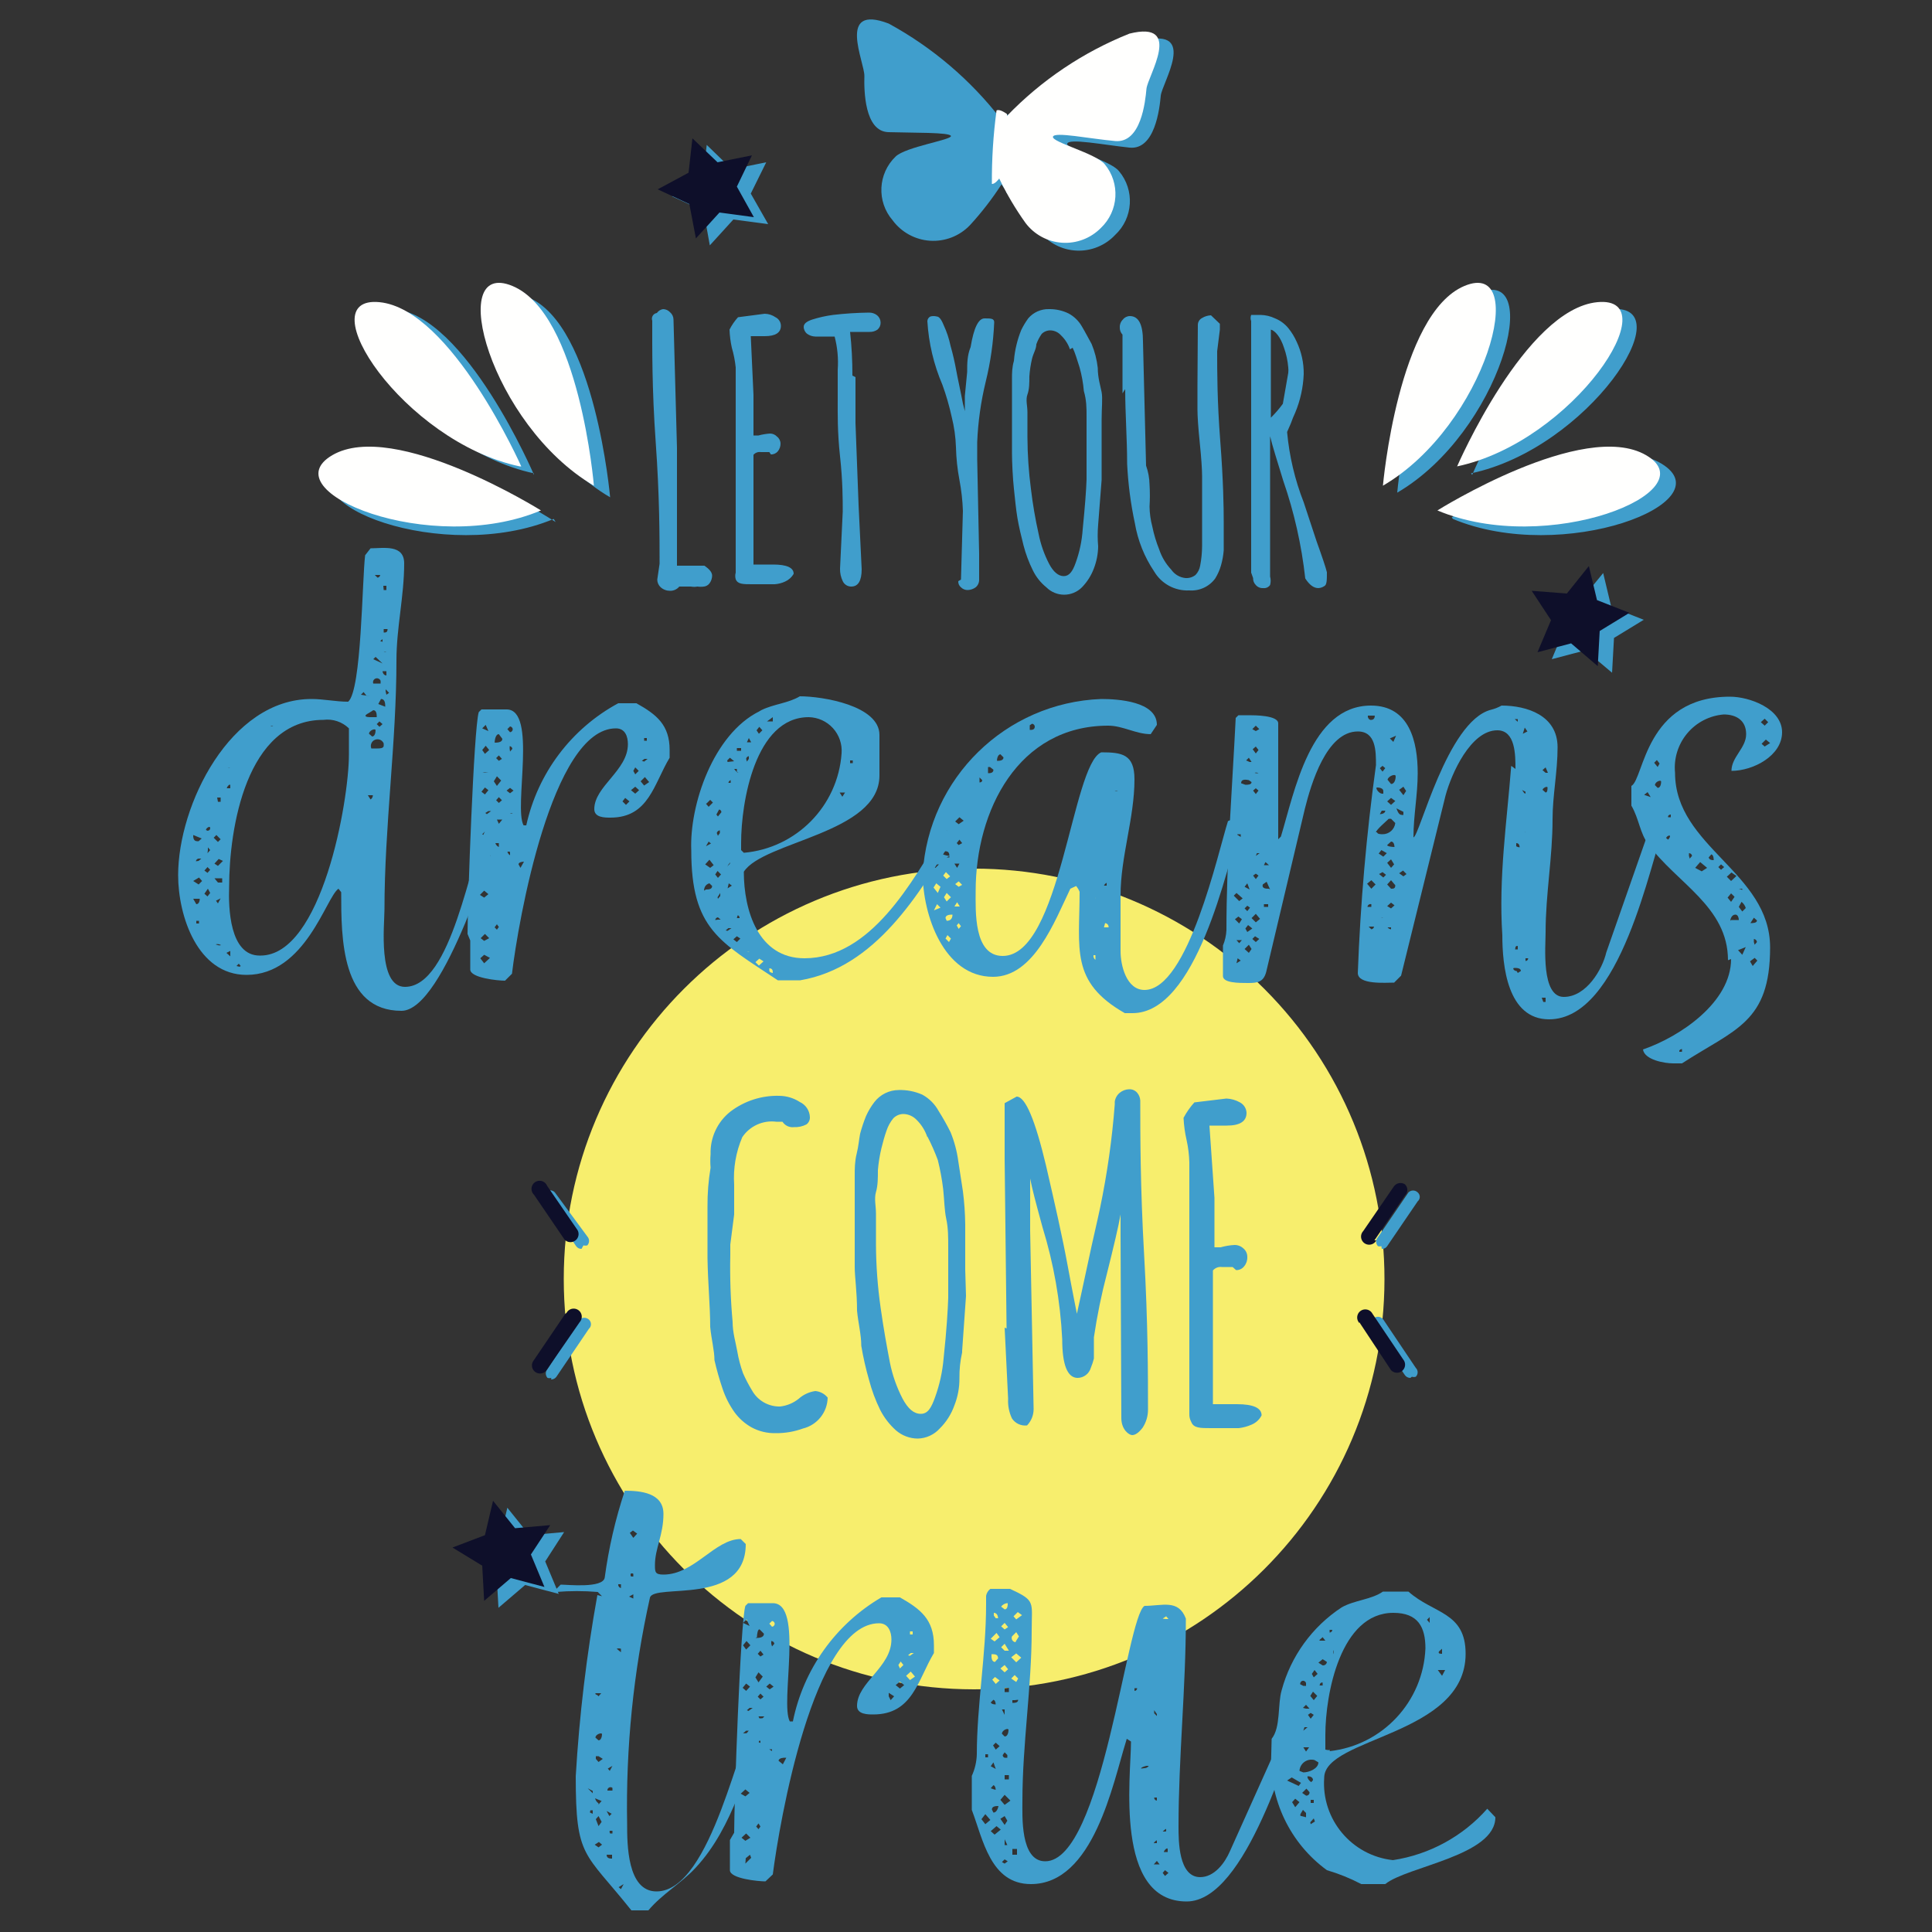 <svg xmlns="http://www.w3.org/2000/svg" style="enable-background:new 0 0 300 300;" viewBox="0 0 300 300">
  <rect x="0" y="0" width="300" height="300" fill="#333333" stroke="none"/>
  <g fill="none" fill-rule="evenodd">
    <path fill="#F7EE6D" fill-rule="nonzero" d="M214.98,198.66 C214.947,233.844 186.404,262.342 151.22,262.32 C116.036,262.298 87.529,233.764 87.54,198.58 C87.551,163.396 116.076,134.88 151.26,134.88 C168.17,134.88 184.387,141.602 196.338,153.564 C208.29,165.527 214.996,181.75 214.98,198.66"/>
    <path fill="#409ECC" fill-rule="nonzero" d="M60,101.16 C60,101.16 60,101.16 59.58,101.16 C59.714,101.217 59.866,101.217 60,101.16 Z M59.58,98.22 C59.88,98.22 60.18,98.22 60.18,97.68 L59.58,97.68 L59.58,98.22 Z M59.58,91.62 L60,91.62 L60,90.96 L59.52,90.96 L59.58,91.62 Z M60,104.88 L60,104.22 L59.4,104.22 C59.4,104.34 59.52,104.88 60,104.88 Z M60,107.88 L60.42,107.58 L59.88,107.04 L59.88,107.34 L60,107.88 Z M58.62,89.7 C58.84,89.674 59.014,89.5 59.04,89.28 L58.2,89.28 L58.62,89.7 Z M58.62,106.14 L59.1,106.14 L59.1,105.72 C58.984,105.405 58.635,105.244 58.32,105.36 C58.005,105.476 57.844,105.825 57.96,106.14 L58.62,106.14 Z M59.4,103.02 L58.32,102 L57.96,102.36 L59.4,103.02 Z M59.4,99.66 L59.4,99.24 L59.04,99.54 L59.4,99.66 Z M59.82,109.74 C59.82,109.32 59.82,108.54 59.16,108.54 L58.74,109.32 L59.82,109.74 Z M58.62,116.22 C58.92,116.22 59.58,116.22 59.58,115.8 L59.58,115.44 C59.365,114.91 58.76,114.655 58.23,114.87 C57.7,115.085 57.445,115.69 57.66,116.22 L58.62,116.22 Z M58.92,112.86 L59.4,112.44 L58.92,112.02 L58.5,112.44 L58.92,112.86 Z M57.42,146.64 C57.42,146.64 57.42,146.64 57.42,146.64 C57.42,146.64 56.34,146.64 56.34,146.64 L57.42,146.64 Z M57.78,114.36 C58.2,114.36 58.32,113.76 58.32,113.4 C58.32,113.04 57.3,113.4 57.3,113.94 L57.78,114.36 Z M58.5,111.36 C58.5,111 58.5,110.28 57.96,110.28 L57.3,110.7 C56.22,111.24 57,111.36 57.42,111.36 L58.5,111.36 Z M57.54,124.14 C57.765,123.996 57.901,123.747 57.9,123.48 L57.12,123.48 L57.54,124.14 Z M57.54,108.12 L56.88,108 L56.46,107.46 L56.04,107.88 L57.54,108.12 Z M56.4,138.42 C56.4,138.42 56.4,138.42 56.4,138.42 C56.4,138.42 55.08,138.42 55.08,138.42 L56.4,138.42 Z M42,112.68 C42.125,112.77 42.295,112.77 42.42,112.68 L42,112.68 Z M37.2,117.42 C37.2,117.42 37.56,117.42 37.62,117.42 L37.2,117.42 Z M37.2,150.12 L37.38,150 L37.08,149.64 L36.72,150 L37.2,150.12 Z M40.44,148.38 C49.98,148.38 54.18,124.38 54.18,117.18 L54.18,113.1 C53.13,112.079 51.672,111.593 50.22,111.78 C38.22,111.78 35.58,128.7 35.58,137.7 C35.46,140.94 35.64,148.38 40.32,148.38 L40.44,148.38 Z M35.34,122.4 L35.76,122.4 C35.76,122.4 35.76,122.4 35.76,121.98 C35.76,121.56 35.22,122.16 35.22,122.4 L35.34,122.4 Z M35.34,119.16 C35.477,119.198 35.623,119.198 35.76,119.16 L36,119.16 C36,119.16 35.46,119.16 35.22,119.16 L35.34,119.16 Z M35.76,148.5 L35.76,147.66 L35.16,147.96 L35.76,148.5 Z M33.84,124.5 L34.26,124.5 L34.26,123.84 L33.72,123.84 L33.84,124.5 Z M33.84,146.76 C33.996,146.81 34.164,146.81 34.32,146.76 C34.071,146.6 33.764,146.556 33.48,146.64 L33.84,146.76 Z M33.84,143.52 L34.32,143.52 L33.84,143.52 Z M33.84,140.28 L34.26,139.5 L33.54,139.86 L33.84,140.28 Z M33.84,137.04 L34.5,137.04 L34.5,136.38 L33.3,136.38 L33.84,137.04 Z M33.84,134.46 L34.62,133.68 L33.96,133.38 L33.3,134.1 L33.84,134.46 Z M33.84,130.74 L34.26,130.32 L33.6,129.66 L33.18,130.08 L33.84,130.74 Z M32.22,132.48 L32.64,132 L32.28,131.58 L32.28,132 L32.22,132.48 Z M32.22,129 C32.22,129 32.64,129 32.64,128.58 C32.64,128.16 31.98,128.58 31.98,128.88 L32.22,129 Z M32.22,139.2 L32.64,138.66 L32.28,138 L31.74,138.78 L32.22,139.2 Z M32.22,135.54 L32.64,135.06 L32.22,134.64 L31.74,135.18 L32.22,135.54 Z M30.48,143.4 L30.9,143.4 L30.9,142.98 L30.48,142.98 L30.48,143.4 Z M30.48,140.4 C30.9,140.4 31.02,139.86 31.02,139.56 L30,139.56 L30.48,140.4 Z M30.84,130.62 L31.32,130.2 L30,129.66 C30,129.96 30,130.62 30.6,130.62 L30.84,130.62 Z M30.84,137.34 L31.38,136.8 L30.9,136.26 L30,136.8 L30.84,137.34 Z M30.84,133.68 L31.26,133.32 L30.84,133.32 C30.62,133.346 30.446,133.52 30.42,133.74 L30.84,133.68 Z M52.56,138 C50.64,139.26 47.46,151.38 38.28,151.38 C30.66,151.38 27.66,142.2 27.66,135.9 C27.66,124.98 35.76,108.54 48.36,108.54 C50.28,108.54 52.14,108.96 54.06,108.96 C56.16,107.22 56.22,90 56.7,86.22 L57.54,85.14 C59.52,85.14 62.76,84.48 62.76,87.48 C62.76,92.58 61.56,97.44 61.56,102.54 C61.56,115.32 59.7,128.34 59.7,141.24 C59.7,143.52 58.62,153.24 62.88,153.24 C70.2,153.24 72.96,133.32 75.54,128.58 C75.745,128.173 76.164,127.917 76.62,127.92 L77.7,128.34 C76.92,130.08 69.06,156.96 62.34,156.96 C52.98,156.96 52.98,145.68 52.98,138.54 L52.56,138 Z"/>
    <path fill="#409ECC" fill-rule="nonzero" d="M100.02,115.02 L100.44,115.02 L100.44,114.6 L100.02,114.6 L100.02,115.02 Z M100.02,118.26 L100.56,117.84 L100.08,117.84 L99.66,118.14 L100.02,118.26 Z M100.02,121.98 L100.8,121.44 L100.14,120.66 L99.48,121.32 L100.02,121.98 Z M98.64,113.28 C98.64,113.28 98.64,113.28 99.06,113.28 L98.64,113.28 Z M98.64,120.24 L99.18,119.7 L98.64,119.16 L98.34,119.7 L98.64,120.24 Z M98.64,123.24 L99.24,122.7 L98.64,122.16 L97.98,122.7 L98.64,123.24 Z M97.2,124.98 L97.74,124.44 L97.08,123.9 L96.66,124.44 L97.2,124.98 Z M80.82,134.76 L81.36,133.8 C81.36,133.8 80.52,133.8 80.52,134.22 L80.82,134.76 Z M79.2,129.72 L79.2,129.3 L79.2,129.72 Z M79.2,126.24 C79.325,126.33 79.495,126.33 79.62,126.24 L79.2,126.24 Z M79.2,132.72 L79.2,132.3 C79.075,132.21 78.905,132.21 78.78,132.3 C78.78,132.3 79.02,132.78 79.2,132.78 L79.2,132.72 Z M79.2,116.7 L79.56,116.28 C79.534,116.06 79.36,115.886 79.14,115.86 L79.14,116.28 L79.2,116.7 Z M79.2,113.7 C79.441,113.67 79.622,113.463 79.62,113.22 C79.594,113 79.42,112.826 79.2,112.8 L78.78,113.22 L79.2,113.7 Z M79.2,123.18 L79.74,122.76 L79.2,122.34 L78.66,122.76 L79.2,123.18 Z M77.46,138 L78,138 L77.52,138 L77.46,138 Z M77.46,131.4 L77.46,130.92 L76.92,130.92 C77.003,131.19 77.201,131.409 77.46,131.52 L77.46,131.4 Z M77.46,127.92 L78,127.26 L77.16,127.26 L77.46,127.92 Z M77.46,124.68 L77.94,124.26 L77.46,123.78 L77.04,124.26 L77.46,124.68 Z M77.46,118.14 L77.94,117.84 L77.46,117.3 L77.04,117.72 L77.46,118.14 Z M77.16,144.36 L77.46,143.94 L77.16,143.52 L76.8,144 L77.16,144.36 Z M77.16,122.04 L77.82,121.2 L77.16,120.54 L76.68,121.32 L77.16,122.04 Z M76.68,115.32 C77.16,115.32 78,115.32 78,114.72 L77.46,114 C76.92,114 76.8,115.02 76.8,115.44 L76.68,115.32 Z M75.6,126.42 L76.26,125.94 L75.84,125.94 L75.36,126.24 L75.6,126.42 Z M75.3,132.9 L76.14,132.9 C76.057,132.568 75.867,132.273 75.6,132.06 L75.3,132.9 Z M75.3,129.84 L75.72,129.42 L75.3,129.12 L74.88,129.54 C74.88,129.54 75.66,129.96 75.84,129.96 L75.3,129.84 Z M75.3,123.36 L75.84,122.7 L75.3,122.28 L74.76,122.94 L75.3,123.36 Z M75.3,119.88 C75.3,119.88 75.3,119.88 75.66,119.88 C76.02,119.88 75.66,119.88 75.3,119.88 C74.94,119.88 75.3,119.88 75,119.88 C74.7,119.88 75.72,120 75.84,120 L75.3,119.88 Z M75.3,117.06 L75.96,116.46 L75.42,115.8 L74.88,116.46 L75.3,117.06 Z M75.84,113.52 L75.42,112.56 L74.88,113.1 L75.84,113.52 Z M75.18,146.1 L75.96,145.68 L75.3,145.02 L74.64,145.68 L75.18,146.1 Z M75.18,139.38 L75.84,138.84 L75.18,138.3 L74.52,138.96 L75.18,139.38 Z M75.18,149.58 L76.08,148.74 L75.18,148.26 L74.58,148.8 L75.18,149.58 Z M72.6,145.02 C72.6,140.46 73.56,113.1 74.34,110.58 L74.76,110.16 L78.66,110.16 C83.46,110.16 79.74,125.34 81.3,128.16 C81.3,128.16 81.3,128.16 81.72,128.16 C83.497,120.064 88.709,113.143 96,109.2 L98.82,109.2 C101.94,110.94 103.98,112.56 103.98,116.46 L103.98,117.66 C101.52,121.74 100.74,126.96 94.8,126.96 C93.9,126.96 92.28,126.96 92.28,125.64 C92.28,122.1 97.5,119.64 97.5,115.56 C97.5,114.36 97.08,113.1 95.64,113.1 C85.68,113.1 80.46,143.1 79.5,151.2 L78.42,152.28 C77.34,152.28 73.02,151.86 73.02,150.54 L73.02,146.04 L72.6,145.02 Z M132,118.5 L132.42,118.5 L132.42,118.08 L132,118.08 L132,118.5 Z M130.8,123.72 L131.22,123.06 L130.38,123.06 L130.8,123.72 Z M120,151.08 C120,150.78 120,150.36 119.46,150.36 L119.46,150.66 C119.4,151.02 120,151.08 120,151.08 Z M119.1,112.02 L120,112.02 L120,111.36 L119.1,112.02 Z M117.84,113.94 L118.38,113.4 L117.9,112.86 L117.48,113.4 L117.84,113.94 Z M117.84,149.94 L118.56,149.28 L117.9,148.86 L117.3,149.4 L117.84,149.94 Z M115.98,147.72 C116.116,147.766 116.264,147.766 116.4,147.72 C116.32,147.716 116.24,147.716 116.16,147.72 L115.98,147.72 Z M115.98,115.26 L116.64,115.26 L116.28,114.6 L115.98,115.26 Z M115.98,118.26 L116.28,117.84 L116.28,117.42 C116.06,117.446 115.886,117.62 115.86,117.84 L115.98,118.26 Z M115.08,132 L115.5,132.42 C123.66,131.704 130.093,125.17 130.68,117 C130.796,115.565 130.314,114.146 129.349,113.078 C128.383,112.01 127.019,111.388 125.58,111.36 C117.24,111.36 115.08,124.62 115.08,130.86 L115.08,132 Z M114.42,142.56 L114.84,142.56 C114.84,142.56 114.84,142.14 114.54,142.14 L114.42,142.56 Z M114.42,119.82 C114.42,119.82 114.42,119.82 114.42,119.4 L114,119.4 C114,119.4 114.42,120 114.66,120 L114.42,119.82 Z M114.42,116.58 L115.08,116.58 L115.08,116.16 L114.42,116.16 L114.42,116.58 Z M114.42,146.28 L114.96,145.74 L114.42,145.38 L113.88,145.86 L114.42,146.28 Z M112.98,121.56 L113.46,121.56 L113.46,121.14 C113.209,121.225 113.057,121.479 113.1,121.74 L112.98,121.56 Z M112.98,137.94 L113.64,137.52 L113.16,137.16 L112.98,137.94 Z M112.98,134.46 C112.98,134.46 113.4,134.16 113.4,133.92 C113.4,133.92 112.92,134.4 112.92,134.64 L112.98,134.46 Z M112.98,144.54 L113.58,144.12 L113.1,144.12 L112.68,144.48 L112.98,144.54 Z M112.98,118.32 L114,118.2 L113.34,117.66 L112.92,118.08 L112.98,118.32 Z M111.48,129.78 L111.78,129.36 L111.78,128.94 C111.546,128.96 111.351,129.13 111.3,129.36 L111.48,129.78 Z M111.48,142.8 L111.9,142.8 L111.48,142.44 C111.26,142.466 111.086,142.64 111.06,142.86 L111.48,142.8 Z M111.48,139.56 L111.84,139.14 L111.84,138.66 L111.42,139.32 L111.48,139.56 Z M111.48,136.32 L111.96,135.78 L111.42,135.24 L111.06,135.78 L111.48,136.32 Z M111.48,126.78 L112.02,126.12 C112.022,125.91 111.868,125.73 111.66,125.7 L111.24,126.48 L111.48,126.78 Z M109.62,124.8 L110.04,125.28 L110.7,124.62 L110.28,124.2 L109.74,124.74 L109.62,124.8 Z M109.62,138.12 C109.98,138.12 110.58,138.12 110.58,137.58 L110.16,137.16 C109.44,137.34 109.32,138 109.32,138.3 L109.62,138.12 Z M109.62,131.4 L110.4,130.98 L110.04,130.68 L109.62,131.4 Z M110.28,134.76 L110.82,134.34 L110.16,133.5 L109.5,134.22 L110.28,134.76 Z M118.2,110.28 C120.12,109.32 122.4,109.2 124.2,108.12 C127.74,108.12 136.56,109.56 136.56,114.12 L136.56,120.42 C136.56,129.42 118.56,130.62 115.5,135.36 C115.5,141.36 117.72,148.8 124.92,148.8 C135.24,148.8 141.72,136.8 146.28,129.3 L146.94,128.88 L148.26,129.66 C142.74,138.9 135.9,150.24 124.26,152.22 L120.78,152.22 C111.78,146.22 107.34,144.3 107.34,132.06 C107.04,124.98 110.76,114 117.9,110.46 L118.2,110.28 Z"/>
    <path fill="#409ECC" fill-rule="nonzero" d="M172.92,122.82 L173.58,122.82 C173.427,122.753 173.253,122.753 173.1,122.82 L172.92,122.82 Z M171.42,144 L172.14,144 C172.157,143.841 172.109,143.681 172.008,143.557 C171.906,143.433 171.759,143.355 171.6,143.34 L171.42,144 Z M171.42,137.52 L171.84,137.52 C171.84,137.52 171.84,137.16 171.84,137.1 C171.84,137.04 171.42,137.34 171.42,137.58 L171.42,137.52 Z M170.1,139.44 L170.1,138.96 C170.1,138.96 170.1,138.96 170.1,139.32 C170.1,139.68 169.98,139.38 170.1,139.5 L170.1,139.44 Z M170.1,148.98 L170.1,148.32 L169.8,148.32 C169.75,148.598 169.867,148.88 170.1,149.04 L170.1,148.98 Z M159.9,112.62 L159.9,113.34 C160.26,113.34 160.68,113.34 160.68,112.8 C160.654,112.58 160.48,112.406 160.26,112.38 L159.9,112.62 Z M154.8,118.14 C155.16,118.14 155.82,118.14 155.82,117.6 L155.34,117.12 C154.92,117.18 154.8,117.84 154.8,118.2 L154.8,118.14 Z M153.42,120.06 C153.72,120.06 154.26,120.06 154.26,119.52 L153.72,119.1 L153.42,119.1 L153.42,120.06 Z M152.1,121.5 C152.1,121.5 152.52,121.5 152.52,121.14 L152.1,120.72 L152.1,121.14 L152.1,121.5 Z M148.86,144.24 L149.22,143.82 L148.86,143.34 L148.56,143.7 L148.86,144.24 Z M148.86,137.7 L149.4,137.4 L148.86,136.86 L148.32,137.28 L148.86,137.7 Z M148.86,131.22 L149.4,130.92 L148.98,130.38 L148.56,130.92 L148.86,131.22 Z M148.86,127.98 L149.64,127.44 L148.98,126.9 L148.32,127.56 L148.86,127.98 Z M148.2,140.76 L149.04,140.76 L148.62,140.1 L148.2,140.76 Z M148.62,134.76 L148.98,134.1 L148.2,134.1 L148.62,134.76 Z M147.36,146.28 L147.66,145.74 L147.12,145.2 L146.82,145.74 L147.36,146.28 Z M147,142.98 C147.66,142.98 147.9,142.56 147.9,142.02 C147.6,142.02 146.82,142.02 146.82,142.56 L147,142.98 Z M147,139.98 L147.66,139.32 L147,138.66 L146.58,139.32 L147,139.98 Z M147,136.5 L147.54,136.08 L146.88,135.42 L146.46,135.96 L147,136.5 Z M147,133.14 L147.42,133.14 C147.42,132.6 147.42,132.18 146.76,132.18 L146.22,132.6 C146.7,132.78 147.12,132.9 147.48,132.9 L147,133.14 Z M147,130.02 L147.54,129.6 L147,128.94 L146.46,129.6 L147,130.02 Z M145.02,141.36 L146.04,140.94 L145.5,140.4 L145.02,141.36 Z M145.62,138.66 L146.04,137.7 L145.38,137.16 L144.96,137.82 L145.62,138.66 Z M145.26,134.76 L145.8,134.22 L145.26,134.22 L144.96,134.64 L145.26,134.76 Z M166.2,138 C163.8,142.98 160.56,151.68 154.2,151.68 C146.52,151.68 143.28,142.02 143.28,135.66 C144.165,120.834 156.158,109.1 171,108.54 C173.58,108.54 179.64,108.9 179.64,112.56 L178.68,114 C176.4,114 174.36,112.68 172.08,112.68 C158.1,112.68 151.5,125.88 151.5,138.36 C151.5,141.36 151.14,148.44 155.7,148.44 C164.7,148.44 166.44,118.74 171,116.82 C174.24,116.82 176.16,117.12 176.16,121.02 C176.16,127.02 174,133.02 174,139.02 L174,147.72 C174,149.88 174.9,153.72 177.72,153.72 C184.5,153.72 189.18,132.18 190.68,127.5 L191.7,127.08 L192.66,127.62 C190.5,135.18 185.7,157.32 175.86,157.32 L174.66,157.32 C166.14,152.46 167.64,147.36 167.64,138.48 C167.51,138.153 167.328,137.849 167.1,137.58 L166.2,138 Z"/>
    <path fill="#409ECC" fill-rule="nonzero" d="M239.64,126 C239.64,126 239.64,126 239.64,125.7 C239.64,125.7 239.64,126 239.64,126 Z M239.64,155.58 L240,155.58 L240,154.92 L239.4,154.92 L239.64,155.58 Z M240,123.06 C240.3,123.06 240.3,122.52 240.3,122.28 C240.3,122.04 239.64,122.28 239.52,122.64 L240,123.06 Z M240,120 L240.36,120 L240,119.16 L239.52,119.58 L240,120 Z M236.88,149.22 C237.112,149.22 237.3,149.032 237.3,148.8 L236.88,148.8 L236.88,149.22 Z M236.88,129.54 L236.88,129.06 C236.88,129.06 236.82,129.36 236.94,129.36 L236.88,129.54 Z M236.88,123.54 L236.88,122.94 L236.16,122.58 C236.52,122.64 236.52,123.24 236.94,123.24 L236.88,123.54 Z M236.46,113.94 L237.18,113.58 L236.76,112.98 L236.46,113.94 Z M235.26,147.42 L235.68,147.42 C235.68,147.42 235.68,147.06 235.68,146.94 C235.68,146.82 235.32,146.88 235.32,147.12 L235.26,147.42 Z M235.98,131.88 C235.98,131.46 235.98,130.92 235.44,130.92 L235.44,131.34 C235.32,131.4 235.74,131.58 236.04,131.58 L235.98,131.88 Z M235.68,112.08 L235.68,111.66 L235.2,111.66 L235.68,112.08 Z M235.68,151.08 L236.16,150.78 C236.16,150.3 235.5,150.3 235.14,150.3 C234.78,150.3 235.08,150.78 235.5,150.78 L235.68,151.08 Z M217.92,136.08 L218.4,135.72 L217.86,135.18 L217.26,135.6 L217.92,136.08 Z M217.92,126.54 L217.92,126.06 L216.84,125.52 C217.02,126 217.2,126.54 217.68,126.54 L217.92,126.54 Z M217.92,123.48 L218.34,122.82 L217.92,122.16 L217.26,122.64 L217.92,123.48 Z M216.36,147.48 L216.36,147.06 L216.36,147.48 Z M216.36,115.2 L216.78,114.24 L215.82,114.66 L216.36,115.2 Z M216,144.3 L216,144 C216,144 216,144 215.46,144 C215.591,144.17 215.786,144.279 216,144.3 Z M216,141.06 L216.54,140.58 L216,140.16 L215.4,140.7 L216,141.06 Z M216,138 C216.36,138 216.66,138 216.66,137.46 L216,136.68 L215.4,137.34 L216,138 Z M216,134.76 L216.48,134.22 L216,133.44 L215.4,133.98 L216,134.76 Z M216.54,131.76 C216.54,131.46 216.54,130.68 216,130.68 L215.4,131.22 C215.4,131.4 216,131.52 216.54,131.52 L216.54,131.76 Z M216,124.98 L216.66,124.38 L216,123.9 L215.4,124.44 L216,124.98 Z M216,121.74 C216.54,121.74 216.72,121.02 216.72,120.54 C216.72,120.06 215.52,120.54 215.46,121.08 L216,121.74 Z M214.38,142.56 L214.8,142.56 C214.684,142.519 214.556,142.519 214.44,142.56 L214.38,142.56 Z M214.8,136.26 L215.22,135.84 L214.68,135.42 L214.14,135.72 L214.8,136.26 Z M214.8,133.02 L215.34,132.48 L214.5,132 L214.08,132.54 L214.8,133.02 Z M214.26,126.42 C214.26,126.42 215.1,126.42 215.1,125.88 L214.56,125.88 L214.26,126.42 Z M214.68,119.82 L215.1,119.28 L214.68,118.92 L214.26,119.28 L214.68,119.82 Z M214.8,123.24 L214.8,122.82 C214.8,122.4 214.2,122.28 213.84,122.28 C213.48,122.28 214.08,123.24 214.62,123.24 L214.8,123.24 Z M213.84,129.24 C213.84,129.54 214.5,129.54 214.68,129.54 C215.686,129.547 216.538,128.799 216.66,127.8 L216,127.14 L215.64,127.14 C215.28,127.5 213.66,128.88 213.66,129.24 L213.84,129.24 Z M212.94,144.3 C213.16,144.274 213.334,144.1 213.36,143.88 L212.94,143.88 L212.52,143.88 L212.94,144.3 Z M212.52,140.82 L212.94,140.82 L212.94,140.4 C212.804,140.364 212.658,140.39 212.543,140.471 C212.427,140.552 212.353,140.68 212.34,140.82 L212.52,140.82 Z M212.94,111.78 C213.3,111.78 213.48,111.48 213.48,111.12 L212.4,111.12 C212.35,111.397 212.5,111.672 212.76,111.78 L212.94,111.78 Z M212.94,138 L213.6,137.34 L212.94,136.68 L212.28,137.22 L212.94,138 Z M196.26,140.82 L196.92,140.82 L196.92,140.4 L196.26,140.4 L196.26,140.82 Z M196.26,134.34 L197.04,134.34 L196.5,133.86 L196.26,134.34 Z M197.22,138.12 L196.68,136.92 L196.08,137.34 C195.9,138 196.62,138 197.04,138 L197.22,138.12 Z M195,139.32 L195,138.84 L195,139.32 Z M195,132.9 L195.6,132.48 L195.18,132.48 L195,132.9 Z M195,120.06 L195.42,120.06 C195.236,119.96 195.02,119.939 194.82,120 L195,120.06 Z M195,136.5 L195.42,135.96 L195,135.66 L194.58,135.96 L195,136.5 Z M195,123.3 L195.42,122.76 L195,122.4 L194.58,122.76 L195,123.3 Z M195,143.22 L195.66,142.68 L195,141.9 L194.34,142.56 L195,143.22 Z M195,117 L195.42,116.46 L195,115.92 L194.52,116.34 L195,117 Z M195,113.52 L195.54,113.22 L195,112.68 L194.46,113.22 L195,113.52 Z M195,146.28 L195.54,145.8 L194.88,145.38 L194.46,145.8 L195,146.28 Z M193.68,144.72 L194.46,144.18 L193.8,143.64 L193.38,144.18 L193.68,144.72 Z M193.68,141.48 L194.1,140.94 L193.68,140.64 L193.26,141.06 L193.68,141.48 Z M194.04,138.12 L193.68,137.16 L193.26,137.7 L194.04,138.12 Z M194.04,118.32 L194.34,118.32 L193.92,117.66 L193.5,118.08 L194.04,118.32 Z M193.38,121.86 C193.74,121.86 194.34,121.86 194.34,121.44 L193.92,121.14 C192.84,120.9 192.72,121.32 192.72,121.62 L193.38,121.86 Z M193.92,147.96 L194.34,147.36 L193.92,146.7 L193.26,147.36 L193.92,147.96 Z M192.66,129.96 L192.66,129.54 C192.66,129.54 192.3,129.54 192.18,129.54 C192.06,129.54 192,129.54 192,129.54 L192.66,129.96 Z M192,149.58 L192.66,149.16 L192.18,148.8 L192,149.58 Z M192.42,146.46 L192.84,145.98 L192.42,145.98 L192,145.98 L192.42,146.46 Z M192.42,139.92 L192.96,139.5 L192,138.66 L191.58,139.08 L192.42,139.92 Z M192.42,143.4 L192.84,142.74 L192.3,142.32 L191.76,142.74 L192.42,143.4 Z M235.32,119.4 C235.32,117.24 235.32,113.4 232.5,113.4 C228.36,113.4 225.36,120.18 224.46,123.54 L217.56,151.5 L216.48,152.58 C215.16,152.58 210.84,152.94 210.84,151.08 C211.238,140.28 212.179,129.506 213.66,118.8 C213.66,116.64 213.66,113.58 210.84,113.58 C205.98,113.58 203.58,121.74 202.62,125.58 L196.62,150.9 C196.2,152.52 195.24,152.64 193.8,152.64 C192.36,152.64 189.9,152.64 189.9,151.56 L189.9,146.82 C190.221,146.058 190.404,145.246 190.44,144.42 C190.44,133.5 191.34,122.4 191.88,111.48 L192.3,111.06 L193.92,111.06 C194.76,111.06 198.48,111.06 198.48,112.32 L198.48,130.32 L198.9,129.9 C201,123 203.46,109.56 212.88,109.56 C218.88,109.56 220.14,115.2 220.14,120.06 C220.14,123.42 219.48,126.66 219.48,130.02 C220.38,130.02 224.7,112.02 231.48,110.22 C232.068,110.079 232.634,109.857 233.16,109.56 C237.06,109.56 241.86,111.06 241.86,116.04 C241.86,119.82 241.08,123.54 241.08,127.2 C241.08,133.2 240,138.78 240,144.78 C240,146.94 239.28,154.8 242.82,154.8 C246.36,154.8 248.82,150.48 249.42,147.9 L256.56,127.5 L257.34,127.08 L258.54,127.86 C256.26,133.86 251.7,158.28 240.54,158.28 C234.06,158.28 233.28,149.94 233.28,145.2 C232.68,136.26 234,127.5 234.66,118.92 L235.32,119.4 Z"/>
    <path fill="#409ECC" fill-rule="nonzero" d="M274.02,115.92 L274.86,115.38 L274.2,114.84 L273.54,115.5 L274.02,115.92 Z M274.02,112.68 L274.56,112.14 L274.02,111.6 L273.42,112.14 L274.02,112.68 Z M272.46,146.7 L272.82,146.28 C272.793,146.027 272.593,145.827 272.34,145.8 L272.34,146.28 L272.46,146.7 Z M271.8,143.34 C272.16,143.34 272.82,143.34 272.82,142.92 L272.34,142.5 L271.8,143.34 Z M272.16,150 L272.88,149.16 L272.46,148.74 L271.74,149.28 L272.16,150 Z M270.54,148.26 L271.08,147.06 L269.88,147.54 L270.54,148.26 Z M270.54,138.18 L270.54,138 L270,138 L270.54,138.18 Z M270.54,141.54 L271.08,141 C270.968,140.618 270.737,140.281 270.42,140.04 L270,140.82 L270.54,141.54 Z M268.8,142.86 L270,142.86 C270,142.86 270,142.02 269.46,142.02 C268.92,142.02 268.68,142.68 268.68,142.98 L268.8,142.86 Z M268.8,140.04 L269.34,139.26 L268.8,138.72 L268.26,139.38 L268.8,140.04 Z M268.8,136.8 L269.64,136.02 L268.86,135.48 L268.14,136.14 L268.8,136.8 Z M267.24,159.78 L267.72,159.78 C267.72,159.78 267.72,159.78 267.36,159.78 L267.24,159.78 Z M267.24,135.06 L267.72,134.64 L267.24,134.22 L266.82,134.64 L267.24,135.06 Z M266.1,133.44 C266.1,133.44 266.1,132.78 265.74,132.66 L265.32,133.14 C265.44,133.56 265.86,133.56 266.1,133.56 L266.1,133.44 Z M264.24,135.3 L265.08,134.76 L264,133.86 L263.22,134.76 L264.24,135.3 Z M262.38,133.32 L262.74,132.9 C262.71,132.659 262.503,132.478 262.26,132.48 L262.26,132.9 L262.38,133.32 Z M260.76,163.32 L261.18,163.32 L261.18,162.9 C261.007,162.898 260.847,162.99 260.76,163.14 L260.76,163.32 Z M259.02,126.9 L259.44,126.9 L259.44,126.48 C259.267,126.478 259.107,126.57 259.02,126.72 L259.02,126.9 Z M259.02,130.38 C259.02,130.38 259.32,130.08 259.32,129.84 C259.32,129.6 258.78,129.84 258.72,130.14 L259.02,130.38 Z M257.4,128.64 L257.82,128.22 L257.52,127.8 L256.98,128.34 L257.4,128.64 Z M257.4,122.34 C257.82,122.34 257.94,121.74 257.94,121.38 C257.94,121.02 256.98,121.38 256.98,121.92 L257.4,122.34 Z M257.4,119.1 L257.7,118.56 L257.28,118.02 L256.86,118.44 L257.4,119.1 Z M256.32,123.78 L255.84,123 L255.3,123.42 L256.32,123.78 Z M268.32,149.1 C268.32,140.76 260.28,137.1 255.96,131.1 C254.64,129.42 254.52,127.14 253.32,125.1 L253.32,122.04 C255.3,120.96 255.42,108.18 268.62,108.18 C271.68,108.18 276.72,110.04 276.72,113.7 C276.72,117.36 272.22,119.7 268.86,119.7 C268.86,117.54 271.14,116.16 271.14,114 C271.14,111.84 269.58,110.94 267.66,110.94 C265.449,111.122 263.404,112.184 261.983,113.887 C260.562,115.59 259.884,117.792 260.1,120 C260.1,131.52 274.86,135.42 274.86,147.12 C274.86,158.82 269.4,159.78 261.18,165.12 L259.8,165.12 C258.48,165.12 255.36,164.58 255.12,162.96 C260.88,160.98 268.8,155.64 268.8,148.92 L268.32,149.1 Z M105.12,69.78 L105.12,72 C105.12,75.24 105.12,80.04 105.12,86.46 L105.12,87.84 L109.38,87.84 C110.16,88.38 110.58,88.86 110.58,89.4 C110.567,89.834 110.421,90.253 110.16,90.6 C109.955,90.865 109.653,91.038 109.32,91.08 C108.982,91.129 108.638,91.129 108.3,91.08 C107.963,91.142 107.617,91.142 107.28,91.08 L105.48,91.08 C105.128,91.511 104.596,91.754 104.04,91.74 C103.51,91.743 102.997,91.551 102.6,91.2 C102.258,90.894 102.062,90.458 102.06,90 L102.42,87.54 C102.42,83.34 102.42,77.1 101.82,68.7 C101.22,60.3 101.28,54 101.28,49.8 C101.187,49.545 101.214,49.261 101.354,49.028 C101.493,48.795 101.731,48.638 102,48.6 C102.225,48.277 102.572,48.061 102.96,48 C103.371,48.005 103.761,48.179 104.04,48.48 C104.379,48.762 104.576,49.179 104.58,49.62 L105.12,69.54 L105.12,69.78 Z M119.46,70.2 L118.14,70.2 C117.713,70.135 117.283,70.294 117,70.62 L117,87.66 L120.06,87.66 C122.16,87.66 123.24,88.14 123.24,89.1 C122.938,89.63 122.476,90.05 121.92,90.3 C121.41,90.537 120.861,90.68 120.3,90.72 L116.76,90.72 C115.38,90.72 114.54,90.72 114.24,89.94 C114.145,89.607 114.145,89.253 114.24,88.92 L114.24,57.06 C114.135,56.024 113.934,54.999 113.64,54 C113.434,53.073 113.314,52.129 113.28,51.18 C113.632,50.484 114.076,49.838 114.6,49.26 L118.74,48.72 C119.341,48.731 119.925,48.919 120.42,49.26 C120.925,49.508 121.25,50.017 121.26,50.58 C121.26,51.66 120.42,52.2 118.74,52.2 L116.58,52.2 L117,61.32 C117,62.04 117,63.12 117,64.56 C117,66 117,66.96 117,67.62 L117.78,67.62 C118.369,67.46 118.972,67.36 119.58,67.32 C119.991,67.325 120.381,67.499 120.66,67.8 C120.996,68.058 121.195,68.456 121.2,68.88 C121.205,69.317 121.057,69.742 120.78,70.08 C120.516,70.401 120.116,70.579 119.7,70.56 L119.46,70.2 Z M132.84,58.56 L132.84,65.7 L133.32,78.42 L133.8,88.38 C133.8,90.18 133.26,91.08 132.18,91.08 C131.613,91.084 131.096,90.755 130.86,90.24 C130.572,89.641 130.428,88.984 130.44,88.32 L130.86,79.44 C130.86,77.58 130.86,74.7 130.44,70.86 C130.02,67.02 130.08,64.14 130.08,62.22 L130.08,57.42 C130.204,55.685 130.042,53.942 129.6,52.26 L126.6,52.26 C126.148,52.248 125.709,52.102 125.34,51.84 C125.004,51.582 124.805,51.184 124.8,50.76 C124.8,50.28 125.22,49.92 126.12,49.62 C127.177,49.285 128.261,49.044 129.36,48.9 C131.212,48.683 133.075,48.563 134.94,48.54 C135.396,48.531 135.841,48.679 136.2,48.96 C136.539,49.242 136.736,49.659 136.74,50.1 C136.75,50.514 136.574,50.91 136.26,51.18 C135.908,51.423 135.488,51.549 135.06,51.54 L132,51.54 C132.248,53.791 132.368,56.055 132.36,58.32 L132.84,58.56 Z M149.22,90 L149.52,79.32 C149.462,77.709 149.281,76.104 148.98,74.52 C148.661,72.838 148.481,71.132 148.44,69.42 C148.387,67.841 148.165,66.272 147.78,64.74 C147.412,63.05 146.931,61.386 146.34,59.76 C144.994,56.62 144.202,53.27 144,49.86 C144.015,49.55 144.199,49.273 144.48,49.14 C144.795,49.061 145.125,49.061 145.44,49.14 C145.8,49.14 146.16,49.56 146.52,50.46 C147.006,51.494 147.368,52.581 147.6,53.7 C147.96,54.96 148.26,56.28 148.5,57.6 C148.74,58.92 149.04,60.18 149.28,61.44 C149.417,62.249 149.598,63.05 149.82,63.84 C149.82,63.48 149.82,62.76 149.82,61.5 L150.18,57.78 C150.18,56.46 150.18,55.2 150.72,53.88 C151.2,50.94 151.92,49.44 152.88,49.44 C153.84,49.44 154.38,49.44 154.38,50.04 C154.249,53.156 153.806,56.252 153.06,59.28 C152.313,62.349 151.871,65.484 151.74,68.64 L151.74,70.56 L151.74,71.4 L152.04,86.04 L152.04,88.8 L152.04,90 C152.054,90.462 151.855,90.905 151.5,91.2 C151.149,91.454 150.732,91.6 150.3,91.62 C149.897,91.637 149.505,91.485 149.22,91.2 C148.933,90.967 148.776,90.609 148.8,90.24 L149.22,90 Z M166.14,54.24 C165.86,53.42 165.387,52.679 164.76,52.08 C164.35,51.609 163.764,51.327 163.14,51.3 C162.626,51.288 162.129,51.483 161.76,51.84 C161.408,52.34 161.126,52.885 160.92,53.46 C160.92,54.18 160.44,54.9 160.26,55.68 C160.043,56.587 159.903,57.51 159.84,58.44 C159.84,59.46 159.84,60.42 159.54,61.26 C159.24,62.1 159.54,63 159.54,64.02 C159.54,65.04 159.54,67.02 159.54,67.92 C159.553,70.589 159.733,73.254 160.08,75.9 C160.359,78.259 160.76,80.602 161.28,82.92 C161.599,84.529 162.144,86.084 162.9,87.54 C163.56,88.8 164.34,89.46 165.18,89.46 C166.02,89.46 166.56,88.74 167.04,87.36 C167.639,85.699 168.002,83.962 168.12,82.2 C168.48,78.54 168.66,76.2 168.72,74.46 L168.72,71.22 C168.72,70.5 168.72,69.54 168.72,68.22 C168.72,66.9 168.72,65.7 168.72,64.56 C168.72,63.42 168.72,62.16 168.3,60.72 C168.194,59.482 167.973,58.257 167.64,57.06 C167.22,55.74 166.92,54.72 166.56,54 L166.14,54.24 Z M171.06,74.52 L170.52,81.48 C170.423,82.598 170.423,83.722 170.52,84.84 C170.504,86.01 170.28,87.168 169.86,88.26 C169.45,89.358 168.817,90.359 168,91.2 C167.268,91.933 166.275,92.345 165.24,92.345 C164.205,92.345 163.212,91.933 162.48,91.2 C161.594,90.485 160.877,89.584 160.38,88.56 C159.769,87.333 159.287,86.046 158.94,84.72 C158.58,83.28 158.22,81.84 157.98,80.4 C157.74,78.96 157.62,77.52 157.44,75.9 C157.26,74.28 157.14,71.7 157.14,70.38 L157.14,66.96 C157.14,66 157.14,65.16 157.14,64.38 L157.14,61.68 C157.14,60.6 157.14,59.64 157.14,58.8 C157.14,57.96 157.14,57.06 157.44,56.04 C157.507,55.17 157.648,54.307 157.86,53.46 C158.045,52.703 158.286,51.961 158.58,51.24 C158.887,50.61 159.248,50.007 159.66,49.44 C160.464,48.491 161.657,47.961 162.9,48 C163.938,47.985 164.964,48.211 165.9,48.66 C166.78,49.126 167.509,49.834 168,50.7 C168.54,51.6 169.02,52.56 169.5,53.4 C169.993,54.589 170.316,55.841 170.46,57.12 C170.46,58.68 170.88,59.94 171.06,60.9 C171.24,61.86 171.06,63.3 171.06,65.16 C171.06,67.02 171.06,69.54 171.06,71.16 L171.06,74.52 Z M174.3,61.08 L174.3,51.96 C174.012,51.652 173.86,51.241 173.88,50.82 C173.859,50.369 174.034,49.932 174.36,49.62 C174.618,49.284 175.016,49.085 175.44,49.08 C176.82,49.08 177.48,50.4 177.48,53.04 L177.96,72.3 C178.297,73.244 178.48,74.237 178.5,75.24 C178.568,76.379 178.568,77.521 178.5,78.66 C178.515,79.693 178.656,80.721 178.92,81.72 C179.169,82.951 179.531,84.156 180,85.32 C180.387,86.482 181.021,87.547 181.86,88.44 C182.369,89.186 183.181,89.669 184.08,89.76 C184.641,89.798 185.197,89.627 185.64,89.28 C186.018,88.882 186.268,88.381 186.36,87.84 C186.555,86.832 186.655,85.807 186.66,84.78 L186.66,73.98 C186.66,72.86 186.54,71.12 186.3,68.76 C186.06,66.4 185.94,64.66 185.94,63.54 L185.94,63.18 L185.94,59.94 L186,50.46 C185.997,50.004 186.253,49.585 186.66,49.38 C187.077,49.125 187.552,48.981 188.04,48.96 L189.42,50.28 L189.42,51.18 L189,54.54 C189,57.66 189,62.28 189.48,68.46 C189.96,74.64 190.02,78.84 190.02,81.06 C190.02,83.28 190.02,84.72 190.02,85.44 C189.958,86.232 189.817,87.016 189.6,87.78 C189.396,88.499 189.093,89.185 188.7,89.82 C187.771,91.093 186.251,91.796 184.68,91.68 C182.455,91.789 180.353,90.657 179.22,88.74 C177.698,86.482 176.675,83.925 176.22,81.24 C175.569,78.198 175.168,75.108 175.02,72 C175.02,68.1 174.72,64.26 174.72,60.42 L174.3,61.08 Z M197.34,51 L197.34,62.28 C197.34,63.42 197.34,64.26 197.34,64.86 C198.018,64.192 198.641,63.47 199.2,62.7 L200.04,57.9 C200.073,57.621 200.073,57.339 200.04,57.06 C199.955,56.016 199.733,54.987 199.38,54 C198.84,52.32 198,51.36 197.34,51.18 L197.34,51 Z M194.28,88.92 L194.28,56.46 L194.28,49.86 C194.16,49.551 194.16,49.209 194.28,48.9 C194.28,48.9 194.94,48.9 195.72,48.9 C196.51,48.915 197.287,49.099 198,49.44 C198.794,49.763 199.495,50.278 200.04,50.94 C200.575,51.597 201.019,52.324 201.36,53.1 C202.091,54.657 202.46,56.36 202.44,58.08 C202.361,60.143 201.914,62.175 201.12,64.08 C200.87,64.607 200.65,65.148 200.46,65.7 L199.86,67.08 C200.199,70.824 201.068,74.5 202.44,78 L204.42,84 C205.34,86.56 205.88,88.18 206.04,88.86 C206.04,90.06 206.04,90.84 205.62,91.02 C205.352,91.199 205.041,91.302 204.72,91.32 C204,91.32 203.34,90.84 202.68,89.82 C202.109,84.648 200.962,79.557 199.26,74.64 C198.3,71.52 197.58,69.24 197.22,67.74 L197.22,89.52 C197.337,89.952 197.337,90.408 197.22,90.84 C196.978,91.189 196.561,91.374 196.14,91.32 C195.706,91.349 195.283,91.171 195,90.84 C194.715,90.555 194.563,90.163 194.58,89.76 L194.28,88.92 Z M98.34,248.22 L98.34,247.56 L97.68,247.92 L98.34,248.22 Z M98.34,244.8 L98.34,244.38 C98.215,244.29 98.045,244.29 97.92,244.38 C97.92,244.38 97.86,244.8 98.04,244.8 L98.34,244.8 Z M98.34,238.8 L98.94,238.14 L98.28,237.66 L97.8,238.02 L98.34,238.8 Z M96,289.8 L96.42,289.8 L96,289.8 Z M96.42,246.6 L96.42,246 L96,246 C95.983,246.143 96.024,246.288 96.115,246.4 C96.205,246.513 96.336,246.585 96.48,246.6 L96.42,246.6 Z M96.42,293.34 L96.84,292.56 L96.06,293.04 L96.42,293.34 Z M96.42,256.56 C96.42,256.56 96.42,256.2 96.42,256.02 C96.207,255.942 95.973,255.942 95.76,256.02 L96.42,256.56 Z M95.1,284.7 L95.1,284.28 L94.68,284.28 C94.634,284.422 94.656,284.577 94.74,284.7 L95.1,284.7 Z M94.68,278.04 L95.1,278.04 L95.1,277.62 C94.95,277.498 94.741,277.478 94.57,277.57 C94.4,277.662 94.301,277.847 94.32,278.04 L94.68,278.04 Z M94.68,274.98 L95.1,274.2 L94.38,274.62 L94.68,274.98 Z M95.04,288.6 L95.04,288 L94.2,288 C94.2,288.36 94.38,288.6 94.98,288.6 L95.04,288.6 Z M94.62,282 L94.98,281.64 L94.2,281.22 L94.62,282 Z M92.94,283.56 L93.42,282.9 L92.94,282 L92.52,282.48 L92.94,283.56 Z M92.52,276.66 L92.94,276.66 L92.52,276.66 Z M92.52,273.12 L92.94,273.6 L93.6,273.12 L92.94,272.7 L92.52,272.7 L92.52,273.12 Z M92.94,280.2 L93.42,279.66 L92.4,279.24 C92.477,279.558 92.67,279.836 92.94,280.02 L92.94,280.2 Z M92.94,263.4 L93.36,262.92 C93.36,262.92 92.82,262.92 92.58,262.92 C92.34,262.92 92.4,263.1 92.76,263.22 L92.94,263.4 Z M92.94,286.86 L93.48,286.44 L93,286.02 L92.34,286.44 L92.94,286.86 Z M92.94,270.24 C93.36,270.24 93.48,269.58 93.48,269.28 C93.48,268.98 92.46,269.28 92.46,269.82 L92.94,270.24 Z M91.62,284.64 L92.04,284.64 L91.68,284.64 L91.62,284.64 Z M91.62,275.16 C91.62,275.16 91.92,275.16 92.04,275.16 C92.16,275.16 92.04,275.16 92.04,275.16 L91.62,275.16 Z M92.04,281.64 C92.04,281.64 92.04,281.1 92.04,281.1 L91.68,281.1 C91.632,281.214 91.611,281.337 91.62,281.46 L92.04,281.64 Z M92.04,278.46 L92.04,278.1 L91.26,277.68 L92.04,278.46 Z M93.48,247.86 L92.82,247.2 C90.664,247.018 88.496,247.018 86.34,247.2 L85.92,247.2 L87.06,246.06 C88.14,246.06 93.6,246.66 93.9,244.98 C94.515,240.392 95.559,235.872 97.02,231.48 C99.42,231.48 103.02,231.78 103.02,235.08 C103.02,238.38 101.7,240.42 101.7,243 C101.7,244.08 101.7,244.5 103.02,244.5 C107.82,244.5 111,238.98 115.02,238.98 L115.8,239.76 C115.8,249.54 101.46,245.76 100.92,248.1 C98.354,259.619 97.166,271.401 97.38,283.2 C97.38,286.32 97.38,293.7 101.94,293.7 C110.58,293.7 114.9,268.92 117.36,266.88 C118.017,266.792 118.683,266.792 119.34,266.88 C115.8,274.5 114,283.62 108,290.04 C105.78,292.44 102.78,294.12 100.68,296.64 L98.04,296.64 C90.72,287.46 89.4,288.6 89.4,275.82 C89.959,266.381 91.081,256.985 92.76,247.68 L93.48,247.86 Z"/>
    <path fill="#409ECC" fill-rule="nonzero" d="M141.3,253.8 L141.72,253.8 L141.72,253.32 L141.3,253.32 L141.3,253.8 Z M141.3,257.1 L141.9,256.68 L141.42,256.68 L141,257.04 L141.3,257.1 Z M141.3,260.88 L142.08,260.34 L141.42,259.56 L140.7,260.22 L141.3,260.88 Z M139.74,252 C139.74,252 140.04,252 140.16,252 L139.74,252 Z M139.74,259.08 L140.28,258.54 L139.86,258 L139.5,258.54 L139.74,259.08 Z M139.74,262.2 L140.4,261.66 L139.74,261.12 L139.08,261.66 L139.74,262.2 Z M138.3,264 L138.84,263.4 L138,262.86 L138,263.4 L138.3,264 Z M121.56,273.96 L122.1,272.94 L121.8,272.94 C121.8,272.94 120.9,272.94 120.9,273.42 L121.56,273.96 Z M119.88,274.98 C119.88,274.98 119.88,274.98 119.88,274.98 C119.88,274.98 120,274.98 120,274.98 L119.88,274.98 Z M119.88,268.98 L119.88,268.56 L119.88,268.98 Z M119.88,265.44 C119.88,265.44 120.24,265.44 120.36,265.44 L120,265.44 L119.88,265.44 Z M119.88,272.1 L119.88,271.62 C119.88,271.62 119.52,271.62 119.46,271.62 C119.4,271.62 120,271.98 120,271.98 L119.88,272.1 Z M119.88,255.66 L120.24,255.24 C120.21,254.999 120.003,254.818 119.76,254.82 L119.76,255.24 L119.88,255.66 Z M119.88,252.6 C120.121,252.57 120.302,252.363 120.3,252.12 C120.274,251.9 120.1,251.726 119.88,251.7 L119.46,252.12 L119.88,252.6 Z M119.52,262.32 L120.12,261.9 L119.52,261.42 L118.98,261.9 L119.52,262.32 Z M118.08,277.2 L118.56,277.2 L118.08,277.2 Z M118.08,270.78 L118.08,270.3 L117.54,270.3 C117.706,270.5 117.942,270.628 118.2,270.66 L118.08,270.78 Z M118.08,267.18 L118.68,266.52 L117.78,266.52 L118.08,267.18 Z M118.08,263.88 L118.56,263.46 L118.08,262.98 L117.66,263.46 L118.08,263.88 Z M118.08,257.22 L118.56,256.92 L118.08,256.32 L117.66,256.8 L118.08,257.22 Z M117.78,284.04 L118.08,283.62 L117.78,283.14 L117.42,283.62 L117.78,284.04 Z M117.78,261.24 L118.44,260.34 L117.78,259.68 L117.3,260.46 L117.78,261.24 Z M117.3,254.34 C117.78,254.34 118.62,254.34 118.62,253.68 L117.96,253.02 C117.66,252.9 117.54,253.8 117.54,254.22 L117.3,254.34 Z M116.22,265.68 L116.88,265.2 L116.4,265.2 L115.98,265.56 L116.22,265.68 Z M115.86,272.28 L116.76,272.28 C116.677,271.948 116.487,271.653 116.22,271.44 L115.86,272.28 Z M115.86,269.22 L116.28,268.74 L115.86,268.74 L115.38,269.16 C115.38,269.16 116.34,269.1 116.58,269.1 L115.86,269.22 Z M115.86,262.56 L116.46,261.9 L115.86,261.42 L115.32,262.08 L115.86,262.56 Z M115.86,259.02 C115.86,259.02 115.86,259.02 116.16,259.02 C116.46,259.02 116.16,259.02 115.86,259.02 C115.56,259.02 115.86,259.02 115.5,259.02 C115.14,259.02 116.46,258.9 116.58,258.9 L115.86,259.02 Z M115.86,256.14 L116.52,255.48 L115.92,254.82 L115.38,255.48 L115.86,256.14 Z M116.4,252.48 L115.92,251.46 L115.38,252 L116.4,252.48 Z M115.74,285.84 L116.52,285.36 L115.86,284.7 L115.14,285.36 L115.74,285.84 Z M115.74,278.94 L116.4,278.4 L115.74,277.86 L115.02,278.52 L115.74,278.94 Z M115.74,289.38 L116.64,288.48 L116.46,288 L115.8,288.54 L115.74,289.38 Z M114,284.58 C114,279.96 114.96,251.88 115.74,249.36 L116.16,248.94 L120,248.94 C124.86,248.94 121.08,264.42 122.64,267.3 C122.64,267.3 123,267.3 123.12,267.3 C124.752,259.218 129.749,252.213 136.86,248.04 L139.74,248.04 C142.92,249.84 145.02,251.46 145.02,255.48 L145.02,256.68 C142.5,260.88 141.72,266.22 135.6,266.22 C134.76,266.22 133.08,266.22 133.08,264.9 C133.08,261.24 138.42,258.9 138.42,254.58 C138.42,253.38 137.94,252.06 136.5,252.06 C126.3,252.06 121.02,283.08 120,291.06 L118.86,292.14 C117.78,292.14 113.34,291.72 113.34,290.4 L113.34,285.72 L114,284.58 Z M180.9,287.58 L181.32,287.58 C181.32,287.58 181.32,287.58 181.32,287.16 C181.32,286.74 180.72,287.34 180.72,287.58 L180.9,287.58 Z M180.9,291.3 L181.44,290.82 L180.9,290.4 L180.54,290.82 L180.9,291.3 Z M180.54,284.4 L181.02,284.4 C181.11,284.275 181.11,284.105 181.02,283.98 L180.54,284.4 Z M181.02,251.4 L181.44,251.4 L181.08,250.98 L180.54,251.34 L181.02,251.4 Z M179.58,252.6 C179.58,252.6 179.58,252.6 179.58,252.6 C179.58,252.6 179.52,252.66 179.52,252.66 L179.58,252.6 Z M179.22,286.2 L179.64,286.2 C179.64,286.2 179.64,285.84 179.64,285.78 C179.64,285.72 179.16,286.02 179.16,286.26 L179.22,286.2 Z M179.64,279.54 L179.64,279.12 L179.22,279.12 C179.213,279.345 179.362,279.544 179.58,279.6 L179.64,279.54 Z M179.64,266.46 L179.64,266.16 L179.22,265.56 L179.22,266.04 L179.64,266.46 Z M179.64,289.5 L180.06,289.5 L179.64,288.96 L179.16,289.5 L179.64,289.5 Z M177.72,274.56 C177.987,274.561 178.236,274.425 178.38,274.2 L178.02,274.2 C178.02,274.2 177.18,274.38 177.18,274.62 L177.72,274.56 Z M176.16,262.56 C176.392,262.56 176.58,262.372 176.58,262.14 L176.16,262.14 L176.16,262.56 Z M157.2,288 L157.92,288 L157.92,287.1 L157.2,287.1 L157.2,288 Z M157.2,264.42 C157.56,264.42 158.1,264.42 158.1,263.94 L157.56,264 L157.2,264 L157.2,264.42 Z M157.8,261.18 L158.1,260.64 L157.56,260.1 L157.02,260.64 L157.8,261.18 Z M157.8,258.12 L158.58,257.4 L157.8,256.74 L157.02,257.34 L157.8,258.12 Z M157.8,254.76 L158.22,254.1 L157.8,253.44 L157.14,254.1 C157.064,254.291 157.081,254.507 157.187,254.684 C157.293,254.86 157.475,254.977 157.68,255 L157.8,254.76 Z M157.8,251.46 L158.7,250.8 L158.04,250.32 L157.38,250.98 L157.8,251.46 Z M156,286.5 L156.42,286.5 L156,285.6 L156,286.02 L156,286.5 Z M156,276.3 L156.66,276.3 L156.66,275.64 L156,275.64 L156,276.3 Z M156.42,272.94 L156.42,272.52 L156,272.1 L155.7,272.52 C155.692,272.712 155.816,272.885 156,272.94 L156.42,272.94 Z M156,262.74 L156.66,262.74 L156.66,262.08 L156,262.08 L156,262.74 Z M156,289.38 L156.48,289.02 L156,288.72 L155.58,289.14 L156,289.38 Z M156,283.38 L156.42,282.72 L156,282 L155.34,282.42 L156,283.38 Z M156,280.26 L156.9,279.6 L156,278.7 L155.34,279.48 L156,280.26 Z M156,269.64 C156.48,269.64 156.6,268.98 156.6,268.62 C156.6,268.26 155.58,268.62 155.58,269.22 L156,269.64 Z M156,266.28 L156,265.86 L156,265.44 L155.58,265.44 L156,266.28 Z M156,259.68 L156.54,259.2 L156,258.54 L155.34,259.08 L156,259.68 Z M156,256.32 L156.66,256.32 L156,255.24 L155.46,255.78 L156,256.32 Z M156,253.02 L156.54,252.66 L156,252 L155.46,252.54 L156,253.02 Z M156,249.9 C156.48,249.9 156.48,249.24 156.48,248.94 C156.073,248.945 155.693,249.146 155.46,249.48 L156,249.9 Z M154.26,281.46 C154.74,281.46 154.98,280.8 155.04,280.44 C154.68,280.44 154.02,280.44 154.02,280.98 L154.26,281.46 Z M154.62,277.98 C154.62,277.98 154.62,277.32 154.26,277.2 L153.84,277.68 C153.84,277.68 154.44,277.92 154.68,277.92 L154.62,277.98 Z M154.62,274.68 L154.26,273.66 L153.84,274.26 L154.62,274.68 Z M154.62,271.68 L155.22,271.14 L154.62,270.6 L154.2,271.02 L154.62,271.68 Z M154.62,264.72 C154.62,264.72 154.62,264.06 154.26,263.94 L153.84,264.36 C154.02,264.66 154.44,264.66 154.68,264.66 L154.62,264.72 Z M154.62,261.48 L155.22,260.94 L154.5,260.4 L154.08,260.82 L154.62,261.48 Z M154.62,251.28 L154.98,251.28 C154.98,251.28 154.98,250.44 154.32,250.44 L154.32,250.86 L154.62,251.28 Z M153.96,257.28 C153.96,257.28 153.96,258.06 154.5,258.06 L154.98,257.52 C154.98,256.86 154.5,256.86 153.96,256.86 L153.96,257.28 Z M154.44,284.88 L155.4,284.1 L154.74,283.56 L153.84,284.34 L154.44,284.88 Z M154.44,254.88 L155.22,254.22 L154.74,253.56 L153.84,254.46 L154.44,254.88 Z M153,272.88 L153.42,272.88 L153.42,272.4 L153,272.4 L153,272.88 Z M153,276.42 L153,276 L153,276.42 Z M153,283.26 L153.78,282.6 L153,281.7 L152.4,282.48 L153,283.26 Z M174.84,270.42 C172.8,276.96 169.8,292.56 160.08,292.56 C153.78,292.56 152.64,285.6 150.9,281.04 L150.9,275.76 C151.383,274.704 151.648,273.561 151.68,272.4 C151.68,264.78 153.12,256.92 153.12,249.12 L153.12,247.8 C153.197,247.37 153.432,246.984 153.78,246.72 L156.84,246.72 C160.86,248.58 160.2,248.7 160.2,253.14 C160.2,262.02 158.76,270.78 158.76,279.6 C158.76,281.94 158.4,289.02 162.3,289.02 C171.18,289.02 174.9,251.04 177.72,249.36 C180.48,249.36 183,248.28 184.14,251.34 C184.14,262.08 183,272.88 183,283.62 C183,285.84 183,291.48 186.36,291.48 C188.58,291.48 190.2,289.26 190.98,287.46 L200.52,266.22 L201.18,265.74 L202.26,266.52 C200.16,270.54 193.62,295.26 184.26,295.26 C172.98,295.26 175.62,275.82 175.62,270.42 L174.96,270 L174.84,270.42 Z"/>
    <path fill="#409ECC" fill-rule="nonzero" d="M223.92,260.22 L224.4,259.32 L223.26,259.32 L223.92,260.22 Z M223.92,256.8 C223.92,256.8 223.92,256.14 223.92,256.02 L223.44,256.44 C223.26,256.8 223.68,256.8 223.92,256.8 Z M222,252 L222,251.52 L222,251.1 L221.58,251.52 L222,252 Z M207,256.86 C207.09,256.649 207.09,256.411 207,256.2 L207,256.62 L207,256.86 Z M206.46,253.5 C206.692,253.5 206.88,253.312 206.88,253.08 L206.46,253.08 L206.46,253.5 Z M206.46,271.92 C214.682,271.008 221.005,264.226 221.34,255.96 C221.34,252.66 220.2,250.44 216.36,250.44 C208.14,250.44 205.8,263.04 205.8,269.4 L205.8,271.68 C206.033,271.748 206.278,271.769 206.52,271.74 L206.46,271.92 Z M204.9,261.72 L205.38,261.72 C205.38,261.72 205.38,261.42 205.38,261.3 C205.38,261.18 204.96,261.3 204.96,261.54 L204.9,261.72 Z M204.9,254.76 C204.9,254.76 204.9,254.76 205.38,254.76 L205.8,254.76 L205.38,254.22 L204.9,254.64 L204.9,254.76 Z M205.38,258.6 C205.539,258.617 205.699,258.569 205.823,258.468 C205.947,258.366 206.025,258.219 206.04,258.06 L205.38,257.64 L204.72,258.18 L205.38,258.6 Z M203.52,279.96 L204,279.96 L204,279.48 L203.52,279.48 L203.52,279.96 Z M203.52,276.84 L203.88,276.42 C203.88,275.94 203.4,275.82 203.1,275.82 C202.8,275.82 203.34,276.84 204,276.84 L203.52,276.84 Z M203.52,283.26 L204.18,282.84 L204,282.36 L203.46,282.96 L203.52,283.26 Z M203.52,266.88 L204,266.28 L203.52,265.98 L203.1,266.28 L203.52,266.88 Z M204,264 L204.54,263.34 L203.88,262.68 L203.46,263.34 L204,264 Z M204,260.46 L204.6,259.92 L204.12,259.32 L203.7,259.92 L204,260.46 Z M202.38,268.74 L203.04,268.2 L202.56,268.2 L202.38,268.74 Z M202.38,261.78 L202.8,261.78 L202.8,261.36 C202.75,261.111 202.509,260.95 202.26,261 C202.011,261.05 201.85,261.291 201.9,261.54 L202.38,261.78 Z M202.38,275.22 C203.28,275.22 204.72,274.62 204.72,273.66 L204.12,273.3 C203.581,273.155 203.005,273.26 202.552,273.585 C202.098,273.911 201.815,274.423 201.78,274.98 L202.38,275.22 Z M202.8,271.98 L203.28,271.32 L202.38,271.32 L202.8,271.98 Z M202.8,282.18 L202.8,281.52 L202.32,281.04 L201.96,281.64 C201.96,281.64 201.78,282 202.08,282 L202.8,282.18 Z M202.8,278.82 C202.948,278.84 203.098,278.79 203.204,278.684 C203.31,278.578 203.36,278.428 203.34,278.28 L202.86,277.74 L202.2,278.4 L202.8,278.82 Z M202.8,265.32 L203.34,265.32 L202.8,264.72 L202.32,265.2 L202.8,265.32 Z M201.12,270.18 L201.12,269.76 L201.12,270.18 Z M201.12,280.62 L201.78,279.84 L201.12,279.3 L200.64,279.84 L201.12,280.62 Z M201.12,273.3 L201.54,273.3 C201.54,273.3 201.54,273.3 201.24,273.3 L200.88,273.3 L201.12,273.3 Z M201.66,277.32 L202.02,276.84 L200.58,276 L199.86,276.48 L201.66,277.32 Z M197.46,270 C198.9,268.2 198.36,264.66 199.02,262.44 C200.449,257.169 203.757,252.602 208.32,249.6 C210.3,248.46 212.94,248.4 214.74,247.14 L218.7,247.14 C222.6,250.62 227.58,250.26 227.58,256.8 C227.58,269.52 205.62,269.76 205.62,276.06 C205.163,282.499 209.882,288.146 216.3,288.84 C221.965,287.98 227.147,285.155 230.94,280.86 L232.2,282.18 C232.2,288.18 218.46,289.8 215.1,292.56 L211.38,292.56 C209.675,291.666 207.887,290.943 206.04,290.4 C200.327,286.226 197.083,279.468 197.4,272.4 L197.46,270 Z M114,188.58 L113.4,193.26 L113.4,194.88 C113.326,198.344 113.446,201.809 113.76,205.26 C113.76,206.94 114.24,208.44 114.48,209.82 C114.679,210.984 114.98,212.129 115.38,213.24 C115.78,214.15 116.241,215.032 116.76,215.88 C117.634,217.473 119.324,218.445 121.14,218.4 C122.195,218.282 123.194,217.866 124.02,217.2 C124.743,216.555 125.641,216.137 126.6,216 C127.353,216.063 128.047,216.432 128.52,217.02 C128.477,219.306 126.9,221.276 124.68,221.82 C123.334,222.309 121.912,222.552 120.48,222.54 C119.163,222.577 117.859,222.267 116.7,221.64 C115.662,221.059 114.762,220.261 114.06,219.3 C113.262,218.179 112.635,216.946 112.2,215.64 C111.705,214.182 111.284,212.7 110.94,211.2 C110.94,209.7 110.46,207.96 110.28,206.04 C110.28,202.8 109.92,199.26 109.86,195.36 L109.86,187.32 C109.846,185.31 110.006,183.302 110.34,181.32 C110.281,180.621 110.281,179.919 110.34,179.22 C110.259,176.66 111.394,174.212 113.4,172.62 C115.6,170.939 118.313,170.069 121.08,170.16 C122.189,170.186 123.269,170.518 124.2,171.12 C125.117,171.546 125.719,172.449 125.76,173.46 C125.785,173.907 125.582,174.336 125.22,174.6 C124.628,174.907 123.966,175.052 123.3,175.02 C122.588,175.111 121.888,174.784 121.5,174.18 L120.54,174.18 C118.468,173.916 116.424,174.845 115.26,176.58 C114.265,178.907 113.833,181.435 114,183.96 L114,188.58 Z M144,176.58 C143.664,175.559 143.088,174.633 142.32,173.88 C141.799,173.338 141.091,173.016 140.34,172.98 C139.732,172.969 139.147,173.208 138.72,173.64 C138.238,174.226 137.872,174.898 137.64,175.62 C137.34,176.46 137.1,177.36 136.86,178.32 C136.598,179.425 136.417,180.548 136.32,181.68 C136.32,182.94 136.32,184.08 136.02,185.1 C135.72,186.12 136.02,187.26 136.02,188.46 C136.02,189.66 136.02,192.12 136.02,193.26 C136.036,196.533 136.277,199.8 136.74,203.04 C137.22,206.46 137.7,209.04 138.18,211.56 C138.572,213.524 139.239,215.422 140.16,217.2 C141,218.76 141.9,219.54 142.98,219.54 C144.06,219.54 144.6,218.64 145.2,216.96 C145.899,215.026 146.343,213.009 146.52,210.96 C147,206.46 147.18,203.34 147.24,201.54 L147.24,197.4 C147.24,196.56 147.24,195.36 147.24,193.74 C147.24,192.12 147.24,190.68 146.94,189.3 C146.64,187.92 146.64,186.36 146.46,184.68 C146.276,183.144 145.996,181.621 145.62,180.12 C145.155,178.868 144.614,177.646 144,176.46 L144,176.58 Z M150,201.24 L149.4,209.76 L149.4,210 C149.103,211.319 148.962,212.668 148.98,214.02 C148.994,215.457 148.729,216.884 148.2,218.22 C147.723,219.577 146.943,220.809 145.92,221.82 C145.044,222.789 143.806,223.354 142.5,223.38 C141.266,223.37 140.076,222.924 139.14,222.12 C138.131,221.22 137.297,220.142 136.68,218.94 C135.944,217.443 135.361,215.875 134.94,214.26 C134.439,212.524 134.038,210.762 133.74,208.98 C133.74,207.24 133.26,205.44 133.08,203.52 C133.08,200.58 132.72,198.3 132.72,196.74 C132.72,195.18 132.72,193.74 132.72,192.54 C132.72,191.34 132.72,190.38 132.72,189.48 L132.72,186 C132.72,184.74 132.72,183.54 132.72,182.52 C132.72,181.5 132.72,180.36 133.02,179.16 C133.32,177.96 133.38,176.94 133.56,176.04 C133.806,175.123 134.107,174.221 134.46,173.34 C134.81,172.55 135.253,171.805 135.78,171.12 C136.686,169.951 138.081,169.264 139.56,169.26 C140.818,169.225 142.069,169.471 143.22,169.98 C144.283,170.563 145.157,171.437 145.74,172.5 C146.415,173.568 147.036,174.669 147.6,175.8 C148.19,177.243 148.593,178.755 148.8,180.3 L149.52,184.98 C149.739,186.692 149.86,188.414 149.88,190.14 C149.88,193.14 149.88,195.48 149.88,197.16 L150,201.24 Z M156.3,206.28 L156,180 C156,177.12 156,174 156,171.3 L157.86,170.28 C159.24,170.28 160.74,173.94 162.42,180.96 C163.8,186.96 164.94,191.94 165.78,196.5 C166.62,201.06 167.16,203.64 167.22,204 C167.52,202.56 168.12,199.98 168.9,196.26 C169.68,192.54 170.4,189.6 170.82,187.56 C171.926,182.255 172.688,176.884 173.1,171.48 L173.1,171.06 C173.176,170.518 173.455,170.025 173.88,169.68 C174.288,169.347 174.794,169.157 175.32,169.14 C175.801,169.116 176.266,169.315 176.58,169.68 C176.866,170.017 177.034,170.439 177.06,170.88 C177.06,176.28 177.06,184.32 177.66,194.88 C178.26,205.44 178.26,213.66 178.26,218.88 C178.267,219.883 177.974,220.864 177.42,221.7 C176.82,222.48 176.28,222.84 175.8,222.84 C175.32,222.84 174.12,222 174.12,220.2 L174,192 L174,188.58 C173.7,190.32 172.98,193.38 171.9,197.7 C171.036,200.98 170.355,204.305 169.86,207.66 L169.86,208.08 C169.86,208.08 169.86,208.68 169.86,209.34 C169.86,210 169.86,210.54 169.86,210.96 C169.736,211.451 169.576,211.933 169.38,212.4 C169.117,213.312 168.289,213.945 167.34,213.96 C165.72,213.96 164.94,211.86 164.94,207.96 C164.649,202.055 163.621,196.21 161.88,190.56 C160.86,186.84 160.26,184.56 159.96,183 C159.96,186.6 159.96,189.3 159.96,191.1 L160.5,218.82 C160.496,219.76 160.131,220.662 159.48,221.34 C158.559,221.45 157.654,221.032 157.14,220.26 C156.687,219.306 156.48,218.254 156.54,217.2 L156,206.16 L156.3,206.28 Z M191.4,196.74 L189.72,196.74 C189.198,196.676 188.68,196.879 188.34,197.28 L188.34,218.04 L192.06,218.04 C194.64,218.04 195.9,218.64 195.9,219.78 C195.569,220.431 195.015,220.942 194.34,221.22 C193.71,221.496 193.043,221.678 192.36,221.76 L188.04,221.76 C186.36,221.76 185.34,221.76 184.98,220.8 C184.774,220.434 184.671,220.02 184.68,219.6 L184.68,180.48 C184.648,179.329 184.507,178.184 184.26,177.06 C183.996,175.917 183.835,174.752 183.78,173.58 C184.24,172.714 184.804,171.908 185.46,171.18 L190.44,170.58 C191.178,170.612 191.897,170.817 192.54,171.18 C193.144,171.5 193.533,172.117 193.56,172.8 C193.56,174.12 192.54,174.78 190.5,174.78 L187.8,174.78 L188.58,186 C188.58,186.92 188.58,188.24 188.58,189.96 C188.58,191.64 188.58,192.9 188.58,193.68 L189.54,193.68 C190.244,193.48 190.969,193.359 191.7,193.32 C192.213,193.315 192.707,193.508 193.08,193.86 C193.469,194.187 193.69,194.672 193.68,195.18 C193.705,195.703 193.534,196.217 193.2,196.62 C192.904,197.015 192.433,197.239 191.94,197.22 L191.4,196.74 Z M94.74,77.22 C94.74,77.22 92.4,50.52 82.08,46.2 C71.76,41.88 78.72,67.86 94.74,77.22 Z M86.28,81.06 C86.28,81.06 63.24,66 53.58,72 C43.92,78 68.88,87.72 85.98,80.58 L86.28,81.06 Z M82.92,73.74 C82.92,73.74 72.3,48.9 61.14,48 C49.98,47.1 64.8,69.66 82.92,73.5 L82.92,73.74 Z M216.96,76.5 C216.96,76.5 219.3,49.8 229.62,45.48 C239.94,41.16 232.98,67.14 216.96,76.5 Z M225.42,80.34 C225.42,80.34 248.1,66 258,72 C267.9,78 242.7,87.72 225.6,80.58 L225.42,80.34 Z M228.6,73.74 C228.6,73.74 239.04,48.9 250.26,48 C261.48,47.1 246.6,69.66 228.42,73.5 L228.6,73.74 Z M158.52,18.78 C163.924,13.343 170.401,9.093 177.54,6.3 C186.06,4.2 180.42,12.9 180.24,14.88 C180.06,16.86 179.34,23.34 175.38,22.92 C171.42,22.5 165.9,21.42 165.72,22.32 C165.54,23.22 172.38,24.84 173.76,26.58 C176.227,29.514 175.963,33.866 173.16,36.48 C171.621,38.119 169.446,39.008 167.2,38.915 C164.954,38.823 162.859,37.759 161.46,36 C159.903,33.822 158.538,31.514 157.38,29.1 C157.38,29.1 156.72,30 156.24,29.94 C156.185,25.948 156.425,21.957 156.96,18 C156.96,18 157.26,17.64 158.52,18.54 L158.52,18.78 Z"/>
    <path fill="#409ECC" fill-rule="nonzero" d="M155.46,18.54 C150.73,12.428 144.785,7.362 138,3.66 C129.84,0.54 134.28,9.66 134.22,11.82 C134.16,13.98 134.22,20.4 137.94,20.52 C141.66,20.64 147.54,20.52 147.66,21.12 C147.78,21.72 140.64,22.8 139.08,24.3 C136.313,26.947 136.102,31.298 138.6,34.2 C139.975,36.067 142.105,37.231 144.419,37.382 C146.732,37.532 148.995,36.653 150.6,34.98 C152.418,33.004 154.064,30.876 155.52,28.62 C155.52,28.62 156.06,29.64 156.54,29.64 C157.002,25.778 157.182,21.888 157.08,18 C157.08,18 156.78,17.58 155.46,18"/>
    <polyline fill="#409ECC" fill-rule="nonzero" points="250.32 104.46 246.18 100.98 240.96 102.36 243.06 97.32 240.06 92.76 245.46 93.24 248.94 88.98 250.2 94.26 255.24 96.24 250.62 99.06 250.32 104.46"/>
    <polyline fill="#409ECC" fill-rule="nonzero" points="86.76 247.5 81.54 246.12 77.4 249.66 77.1 244.2 72.48 241.38 77.52 239.46 78.78 234.12 82.2 238.38 87.6 237.9 84.66 242.46 86.76 247.5"/>
    <polyline fill="#409ECC" fill-rule="nonzero" points="119.28 34.8 113.88 34.08 110.22 38.1 109.26 32.76 104.34 30.48 109.14 27.9 109.74 22.5 113.64 26.28 118.98 25.2 116.58 30.06 119.28 34.8"/>
    <path fill="#409ECC" fill-rule="nonzero" d="M219,213.96 C218.668,213.965 218.355,213.808 218.16,213.54 L213.12,206.1 C212.789,205.636 212.896,204.991 213.36,204.66 C213.824,204.329 214.469,204.436 214.8,204.9 L219.84,212.4 C220.027,212.581 220.133,212.83 220.133,213.09 C220.133,213.35 220.027,213.599 219.84,213.78 C219.645,213.84 219.435,213.84 219.24,213.78 M214.5,193.5 C214.324,193.552 214.136,193.552 213.96,193.5 C213.602,193.11 213.602,192.51 213.96,192.12 L218.7,185.16 C219.098,184.763 219.742,184.763 220.14,185.16 C220.344,185.331 220.462,185.584 220.462,185.85 C220.462,186.116 220.344,186.369 220.14,186.54 L215.4,193.5 C215.221,193.787 214.897,193.949 214.56,193.92 M85.62,213.96 C85.424,214.014 85.216,214.014 85.02,213.96 C84.662,213.57 84.662,212.97 85.02,212.58 L90,204.9 C90.41,204.533 91.03,204.533 91.44,204.9 C91.647,205.082 91.765,205.344 91.765,205.62 C91.765,205.896 91.647,206.158 91.44,206.34 L86.4,213.78 C86.212,214.057 85.894,214.216 85.56,214.2 M90.3,193.92 C89.966,193.936 89.648,193.777 89.46,193.5 L84.72,186.54 C84.362,186.15 84.362,185.55 84.72,185.16 C84.902,184.953 85.164,184.835 85.44,184.835 C85.716,184.835 85.978,184.953 86.16,185.16 L91.2,192 C91.558,192.39 91.558,192.99 91.2,193.38 C91.004,193.434 90.796,193.434 90.6,193.38"/>
    <path fill="#FFFFFE" fill-rule="nonzero" d="M92.22,75.42 C92.22,75.42 90,48.72 79.56,44.4 C69.12,40.08 76.2,66 92.22,75.42 M84,79.26 C84,79.26 61.26,65.04 51.6,70.68 C41.94,76.32 66.9,86.46 84,79.26 M80.94,72.42 C80.94,72.42 70.08,48 58.92,46.92 C47.76,45.84 62.58,68.58 80.7,72.42 M214.74,75.42 C214.74,75.42 217.08,48.72 227.4,44.4 C237.72,40.08 230.76,66.06 214.74,75.42 M223.2,79.26 C223.2,79.26 245.88,65.04 255.6,70.68 C265.32,76.32 240.3,86.46 223.2,79.26 M226.26,72.42 C226.26,72.42 236.82,48 248.04,46.92 C259.26,45.84 244.38,68.58 226.26,72.42 M156.36,18 C161.722,12.44 168.206,8.083 175.38,5.22 C183.84,3.12 178.2,11.82 178.02,13.8 C177.84,15.78 177.18,22.26 173.16,21.9 C169.14,21.54 163.68,20.4 163.5,21.24 C163.32,22.08 170.16,23.82 171.54,25.5 C173.977,28.444 173.714,32.772 170.94,35.4 C169.359,37.004 167.158,37.841 164.911,37.691 C162.664,37.541 160.594,36.42 159.24,34.62 C157.683,32.442 156.318,30.134 155.16,27.72 C155.16,27.72 154.5,28.62 154.02,28.56 C153.991,24.748 154.231,20.938 154.74,17.16 C154.74,17.16 155.1,16.8 156.36,17.7"/>
    <polyline fill="#0E0F2A" fill-rule="nonzero" points="248.1 103.44 243.96 99.9 238.74 101.28 240.84 96.3 237.84 91.74 243.3 92.16 246.72 87.9 247.98 93.18 253.02 95.16 248.4 97.98 248.1 103.44"/>
    <polyline fill="#0E0F2A" fill-rule="nonzero" points="84.54 246.42 79.32 245.04 75.18 248.58 74.88 243.12 70.26 240.3 75.3 238.38 76.56 233.04 79.98 237.3 85.44 236.82 82.44 241.38 84.54 246.42"/>
    <polyline fill="#0E0F2A" fill-rule="nonzero" points="117.06 33.72 111.72 33 108.06 37.02 107.04 31.68 102.12 29.4 106.92 26.82 107.52 21.48 111.42 25.2 116.76 24.12 114.42 28.98 117.06 33.72"/>
    <path fill="#0E0F2A" fill-rule="nonzero" d="M211.08,205.32 L216,212.76 C216.43,213.221 217.134,213.294 217.649,212.931 C218.164,212.567 218.331,211.879 218.04,211.32 L213.12,204 C212.893,203.564 212.435,203.3 211.944,203.323 C211.454,203.345 211.021,203.651 210.836,204.105 C210.65,204.56 210.745,205.081 211.08,205.44 M213.42,192.6 L218.16,185.64 C218.398,185.413 218.534,185.099 218.534,184.77 C218.534,184.441 218.398,184.127 218.16,183.9 C217.58,183.521 216.802,183.682 216.42,184.26 L211.68,191.16 C211.345,191.519 211.25,192.04 211.436,192.495 C211.621,192.949 212.054,193.255 212.544,193.277 C213.035,193.3 213.493,193.036 213.72,192.6 M87.78,204 L82.74,211.44 C82.449,211.999 82.616,212.687 83.131,213.051 C83.646,213.414 84.35,213.341 84.78,212.88 L90,205.32 C90.335,204.961 90.43,204.44 90.244,203.985 C90.059,203.531 89.626,203.225 89.136,203.203 C88.645,203.18 88.187,203.444 87.96,203.88 M89.7,191.04 L84.96,184.14 C84.768,183.662 84.305,183.349 83.79,183.349 C83.276,183.349 82.813,183.662 82.621,184.14 C82.43,184.618 82.548,185.164 82.92,185.52 L87.66,192.48 C88.09,192.941 88.794,193.014 89.309,192.651 C89.824,192.287 89.991,191.599 89.7,191.04"/>
    <rect width="300" height="300"/>
  </g>
</svg>
